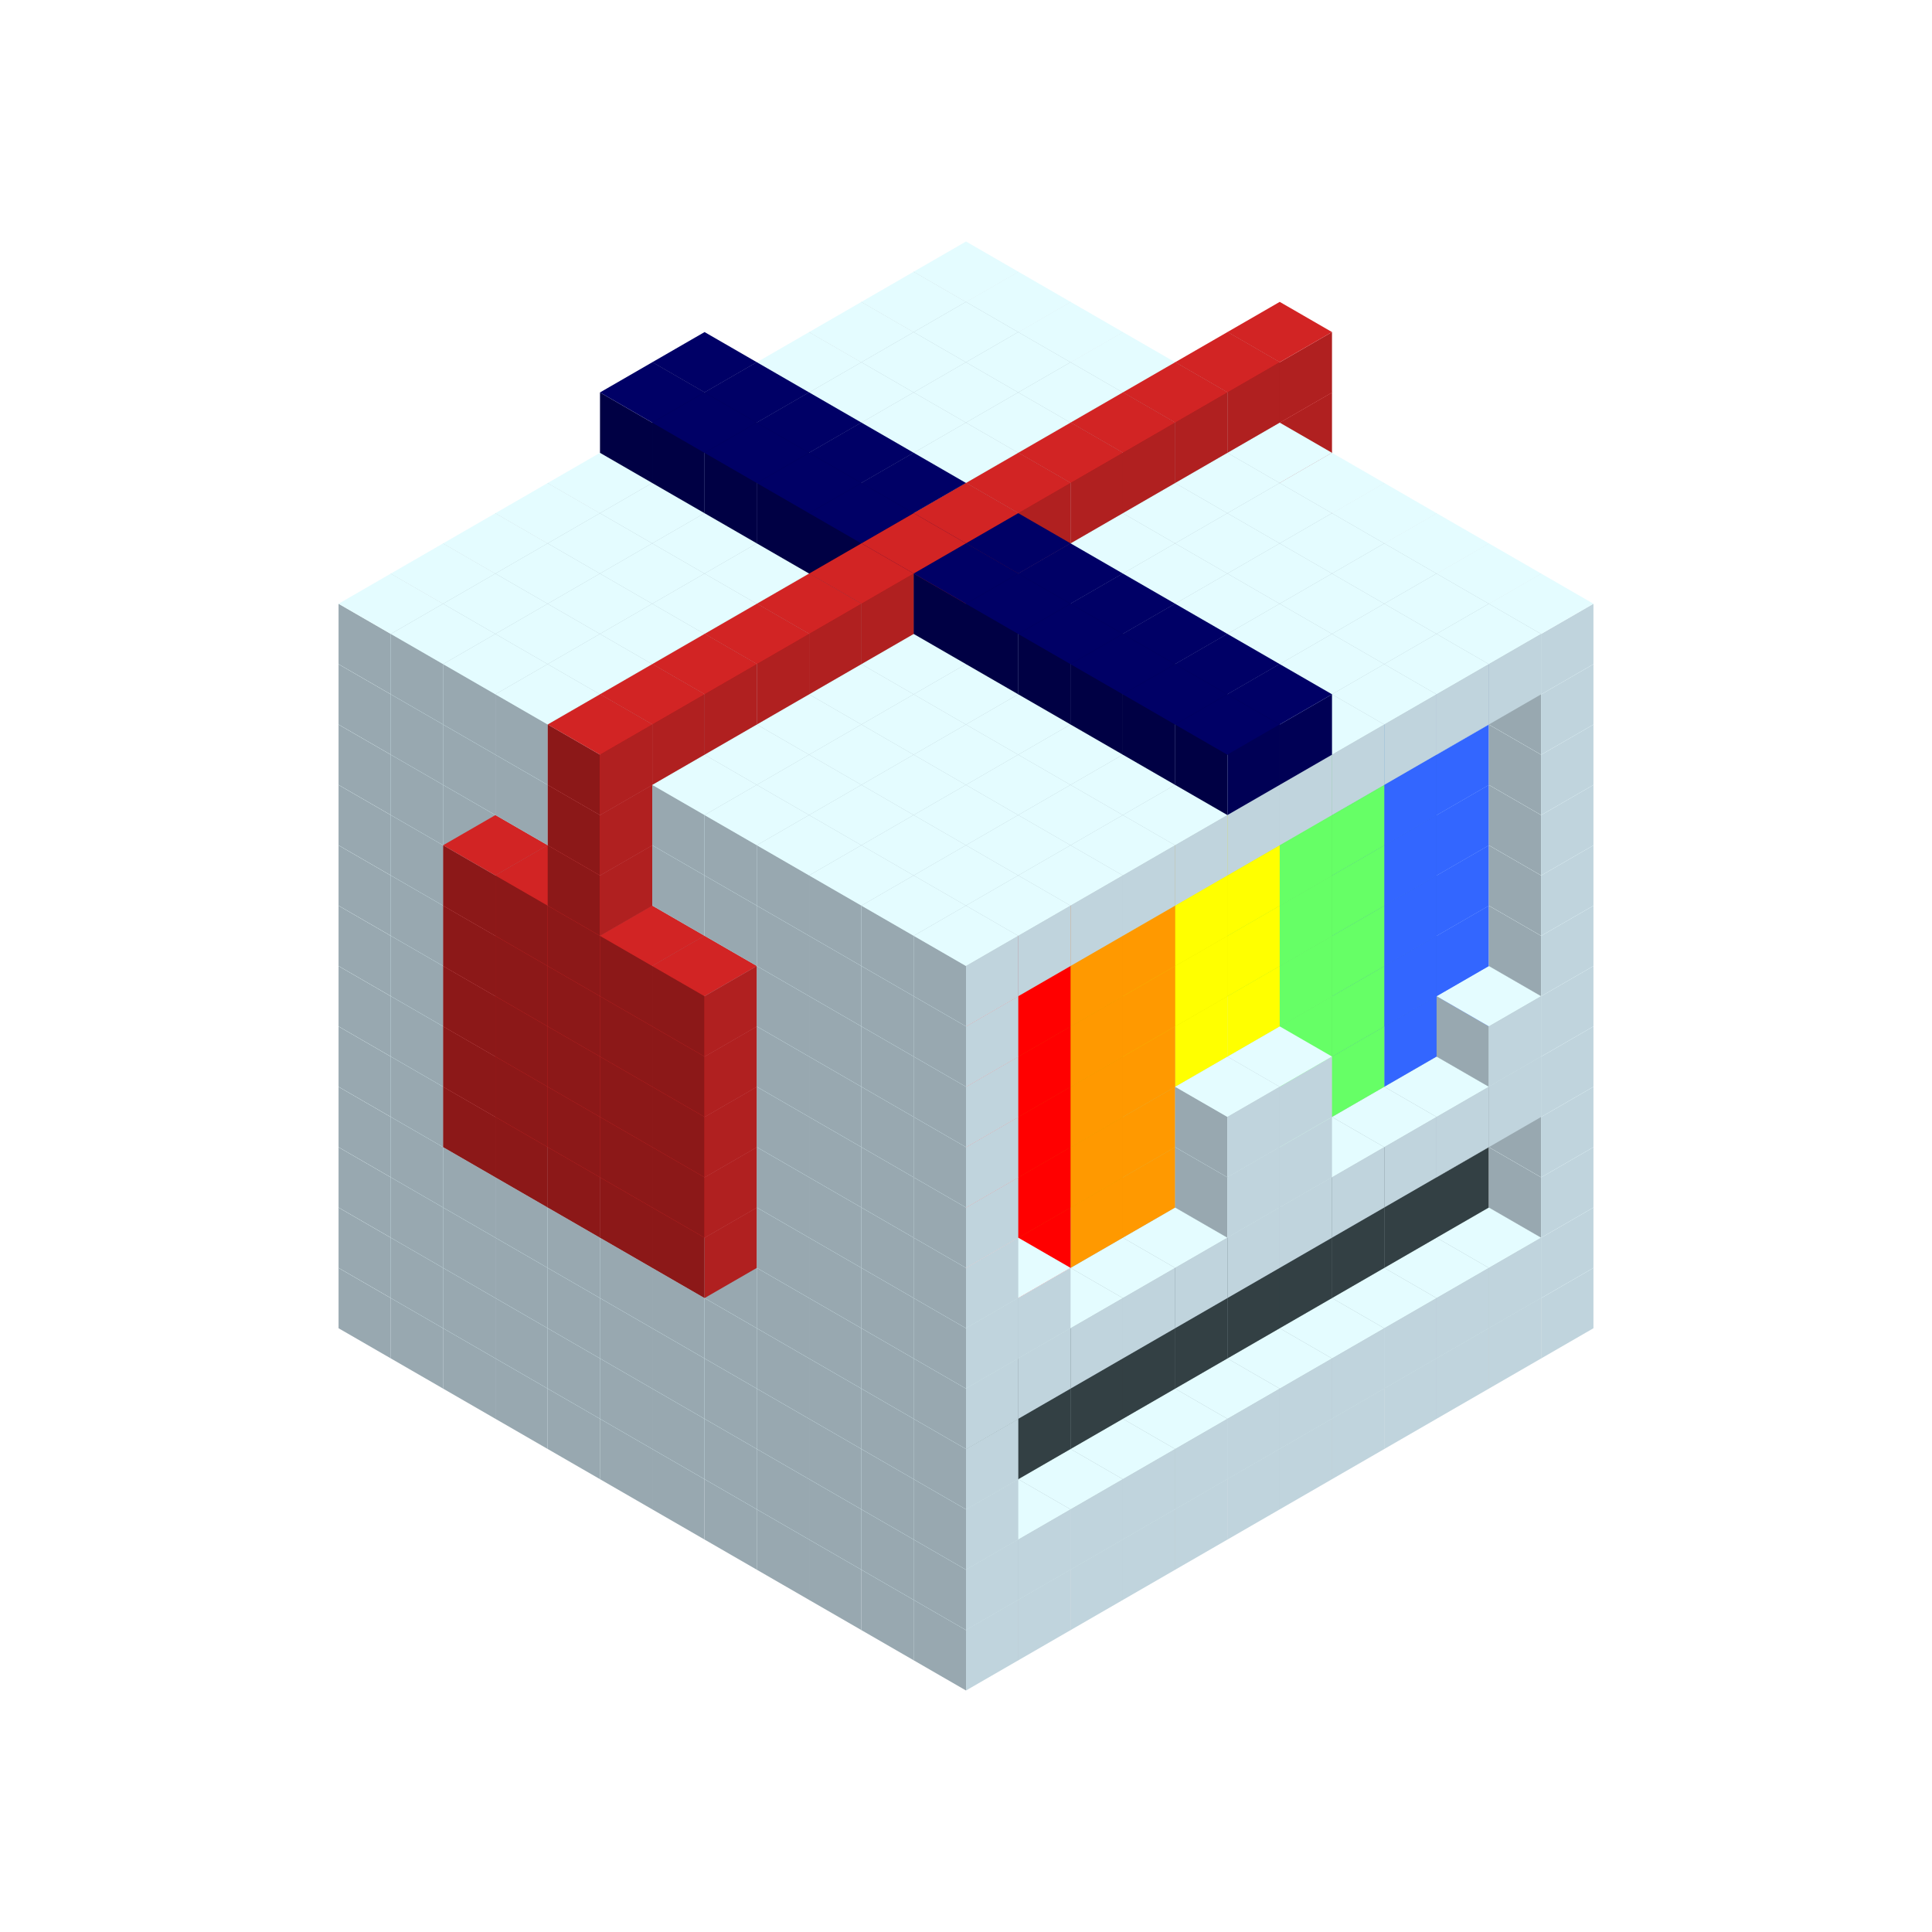 
<svg width='600' height='600' viewBox='4436371 5550000 3200000 3200000' xmlns='http://www.w3.org/2000/svg' xmlns:xlink='http://www.w3.org/1999/xlink'>
<use xlink:href='#v-0x000000ec-1' transform='translate(983738,3600000)'/>
<use xlink:href='#v-0x000000ec-1' transform='translate(1070341,3650000)'/>
<use xlink:href='#v-0x000000ec-1' transform='translate(1156944,3700000)'/>
<use xlink:href='#v-0x000000ec-1' transform='translate(1243547,3750000)'/>
<use xlink:href='#v-0x000000ec-1' transform='translate(1330150,3800000)'/>
<use xlink:href='#v-0x000000ec-1' transform='translate(1416753,3850000)'/>
<use xlink:href='#v-0x000000ec-1' transform='translate(1503356,3900000)'/>
<use xlink:href='#v-0x000000ec-1' transform='translate(1589959,3950000)'/>
<use xlink:href='#v-0x000000ec-1' transform='translate(1676562,4000000)'/>
<use xlink:href='#v-0x000000ec-1' transform='translate(1763165,4050000)'/>
<use xlink:href='#v-0x000000ec-1' transform='translate(1849768,4100000)'/>
<use xlink:href='#v-0x000000ec-1' transform='translate(2889004,3600000)'/>
<use xlink:href='#v-0x000000ec-1' transform='translate(2802401,3650000)'/>
<use xlink:href='#v-0x000000ec-1' transform='translate(2715798,3700000)'/>
<use xlink:href='#v-0x000000ec-1' transform='translate(2629195,3750000)'/>
<use xlink:href='#v-0x000000ec-1' transform='translate(2542592,3800000)'/>
<use xlink:href='#v-0x000000ec-1' transform='translate(2455989,3850000)'/>
<use xlink:href='#v-0x000000ec-1' transform='translate(2369386,3900000)'/>
<use xlink:href='#v-0x000000ec-1' transform='translate(2282783,3950000)'/>
<use xlink:href='#v-0x000000ec-1' transform='translate(2196180,4000000)'/>
<use xlink:href='#v-0x000000ec-1' transform='translate(2109577,4050000)'/>
<use xlink:href='#v-0x000000ec-1' transform='translate(2022974,4100000)'/>
<use xlink:href='#v-0x000000ec-1' transform='translate(1936371,4150000)'/>
<use xlink:href='#v-0x000000ec-1' transform='translate(983738,3500000)'/>
<use xlink:href='#v-0x000000ec-1' transform='translate(1070341,3550000)'/>
<use xlink:href='#v-0x000000ec-1' transform='translate(1156944,3600000)'/>
<use xlink:href='#v-0x000000ec-1' transform='translate(1243547,3650000)'/>
<use xlink:href='#v-0x000000ec-1' transform='translate(1330150,3700000)'/>
<use xlink:href='#v-0x000000ec-1' transform='translate(1416753,3750000)'/>
<use xlink:href='#v-0x000000ec-1' transform='translate(1503356,3800000)'/>
<use xlink:href='#v-0x000000ec-1' transform='translate(1589959,3850000)'/>
<use xlink:href='#v-0x000000ec-1' transform='translate(1676562,3900000)'/>
<use xlink:href='#v-0x000000ec-1' transform='translate(1763165,3950000)'/>
<use xlink:href='#v-0x000000ec-2' transform='translate(2715798,3500000)'/>
<use xlink:href='#v-0x000000ec-2' transform='translate(2629195,3550000)'/>
<use xlink:href='#v-0x000000ec-2' transform='translate(2542592,3600000)'/>
<use xlink:href='#v-0x000000ec-2' transform='translate(2455989,3650000)'/>
<use xlink:href='#v-0x000000ec-2' transform='translate(2369386,3700000)'/>
<use xlink:href='#v-0x000000ec-2' transform='translate(2282783,3750000)'/>
<use xlink:href='#v-0x000000ec-2' transform='translate(2196180,3800000)'/>
<use xlink:href='#v-0x000000ec-2' transform='translate(2109577,3850000)'/>
<use xlink:href='#v-0x000000ec-2' transform='translate(2022974,3900000)'/>
<use xlink:href='#v-0x000000ec-2' transform='translate(1936371,3950000)'/>
<use xlink:href='#v-0x000000ec-1' transform='translate(1849768,4000000)'/>
<use xlink:href='#v-0x000000ec-1' transform='translate(2889004,3500000)'/>
<use xlink:href='#v-0x000000ec-1' transform='translate(2802401,3550000)'/>
<use xlink:href='#v-0x000000ec-1' transform='translate(2715798,3600000)'/>
<use xlink:href='#v-0x000000ec-1' transform='translate(2629195,3650000)'/>
<use xlink:href='#v-0x000000ec-1' transform='translate(2542592,3700000)'/>
<use xlink:href='#v-0x000000ec-1' transform='translate(2455989,3750000)'/>
<use xlink:href='#v-0x000000ec-1' transform='translate(2369386,3800000)'/>
<use xlink:href='#v-0x000000ec-1' transform='translate(2282783,3850000)'/>
<use xlink:href='#v-0x000000ec-1' transform='translate(2196180,3900000)'/>
<use xlink:href='#v-0x000000ec-1' transform='translate(2109577,3950000)'/>
<use xlink:href='#v-0x000000ec-1' transform='translate(2022974,4000000)'/>
<use xlink:href='#v-0x000000ec-1' transform='translate(1936371,4050000)'/>
<use xlink:href='#v-0x000000ec-1' transform='translate(983738,3400000)'/>
<use xlink:href='#v-0x000000ec-1' transform='translate(1070341,3450000)'/>
<use xlink:href='#v-0x000000ec-1' transform='translate(1156944,3500000)'/>
<use xlink:href='#v-0x000000ec-1' transform='translate(1243547,3550000)'/>
<use xlink:href='#v-0x000000ec-1' transform='translate(1330150,3600000)'/>
<use xlink:href='#v-0x000000ec-1' transform='translate(1416753,3650000)'/>
<use xlink:href='#v-0x000000ec-1' transform='translate(1503356,3700000)'/>
<use xlink:href='#v-0x000000ec-1' transform='translate(1589959,3750000)'/>
<use xlink:href='#v-0x000000ec-1' transform='translate(1676562,3800000)'/>
<use xlink:href='#v-0x000000ec-1' transform='translate(1763165,3850000)'/>
<use xlink:href='#v-0x000000ec-4' transform='translate(2715798,3400000)'/>
<use xlink:href='#v-0x000000ec-4' transform='translate(2629195,3450000)'/>
<use xlink:href='#v-0x000000ec-4' transform='translate(2542592,3500000)'/>
<use xlink:href='#v-0x000000ec-4' transform='translate(2455989,3550000)'/>
<use xlink:href='#v-0x000000ec-4' transform='translate(2369386,3600000)'/>
<use xlink:href='#v-0x000000ec-4' transform='translate(2282783,3650000)'/>
<use xlink:href='#v-0x000000ec-4' transform='translate(2196180,3700000)'/>
<use xlink:href='#v-0x000000ec-4' transform='translate(2109577,3750000)'/>
<use xlink:href='#v-0x000000ec-4' transform='translate(2022974,3800000)'/>
<use xlink:href='#v-0x000000ec-4' transform='translate(1936371,3850000)'/>
<use xlink:href='#v-0x000000ec-1' transform='translate(1849768,3900000)'/>
<use xlink:href='#v-0x000000ec-1' transform='translate(2889004,3400000)'/>
<use xlink:href='#v-0x000000ec-1' transform='translate(1936371,3950000)'/>
<use xlink:href='#v-0x000000ec-1' transform='translate(983738,3300000)'/>
<use xlink:href='#v-0x000000ec-1' transform='translate(1070341,3350000)'/>
<use xlink:href='#v-0x000000ec-1' transform='translate(1156944,3400000)'/>
<use xlink:href='#v-0x000000ec-1' transform='translate(1243547,3450000)'/>
<use xlink:href='#v-0x000000ec-1' transform='translate(1330150,3500000)'/>
<use xlink:href='#v-0x000000ec-1' transform='translate(1416753,3550000)'/>
<use xlink:href='#v-0x000000ec-1' transform='translate(1503356,3600000)'/>
<use xlink:href='#v-0x000000ec-1' transform='translate(1589959,3650000)'/>
<use xlink:href='#v-0x000000ec-1' transform='translate(1676562,3700000)'/>
<use xlink:href='#v-0x000000ec-1' transform='translate(1763165,3750000)'/>
<use xlink:href='#v-0x000000ec-4' transform='translate(2715798,3300000)'/>
<use xlink:href='#v-0x000000ec-4' transform='translate(2629195,3350000)'/>
<use xlink:href='#v-0x000000ec-4' transform='translate(2542592,3400000)'/>
<use xlink:href='#v-0x000000ec-4' transform='translate(2455989,3450000)'/>
<use xlink:href='#v-0x000000ec-4' transform='translate(2369386,3500000)'/>
<use xlink:href='#v-0x000000ec-4' transform='translate(2282783,3550000)'/>
<use xlink:href='#v-0x000000ec-4' transform='translate(2196180,3600000)'/>
<use xlink:href='#v-0x000000ec-4' transform='translate(2109577,3650000)'/>
<use xlink:href='#v-0x000000ec-4' transform='translate(2022974,3700000)'/>
<use xlink:href='#v-0x000000ec-4' transform='translate(1936371,3750000)'/>
<use xlink:href='#v-0x000000ec-1' transform='translate(1849768,3800000)'/>
<use xlink:href='#v-0x000000ec-1' transform='translate(2889004,3300000)'/>
<use xlink:href='#v-0x000000ec-1' transform='translate(1936371,3850000)'/>
<use xlink:href='#v-0x000000ec-1' transform='translate(983738,3200000)'/>
<use xlink:href='#v-0x000000ec-1' transform='translate(1070341,3250000)'/>
<use xlink:href='#v-0x000000ec-1' transform='translate(1156944,3300000)'/>
<use xlink:href='#v-0x000000ec-1' transform='translate(1243547,3350000)'/>
<use xlink:href='#v-0x000000ec-1' transform='translate(1330150,3400000)'/>
<use xlink:href='#v-0x000000ec-1' transform='translate(1416753,3450000)'/>
<use xlink:href='#v-0x000000ec-1' transform='translate(1503356,3500000)'/>
<use xlink:href='#v-0x000000ec-1' transform='translate(1589959,3550000)'/>
<use xlink:href='#v-0x000000ec-1' transform='translate(1676562,3600000)'/>
<use xlink:href='#v-0x000000ec-1' transform='translate(1763165,3650000)'/>
<use xlink:href='#v-0x000000ec-2' transform='translate(2715798,3200000)'/>
<use xlink:href='#v-0x000000ec-2' transform='translate(2629195,3250000)'/>
<use xlink:href='#v-0x000000ec-2' transform='translate(2542592,3300000)'/>
<use xlink:href='#v-0x000000ec-2' transform='translate(2455989,3350000)'/>
<use xlink:href='#v-0x000000ec-2' transform='translate(2369386,3400000)'/>
<use xlink:href='#v-0x000000ec-2' transform='translate(2282783,3450000)'/>
<use xlink:href='#v-0x000000ec-2' transform='translate(2196180,3500000)'/>
<use xlink:href='#v-0x000000ec-2' transform='translate(2109577,3550000)'/>
<use xlink:href='#v-0x000000ec-2' transform='translate(2022974,3600000)'/>
<use xlink:href='#v-0x000000ec-2' transform='translate(1936371,3650000)'/>
<use xlink:href='#v-0x000000ec-1' transform='translate(1849768,3700000)'/>
<use xlink:href='#v-0x000000ec-1' transform='translate(2889004,3200000)'/>
<use xlink:href='#v-0x000000ec-1' transform='translate(2802401,3250000)'/>
<use xlink:href='#v-0x000000ec-1' transform='translate(2715798,3300000)'/>
<use xlink:href='#v-0x000000ec-1' transform='translate(2629195,3350000)'/>
<use xlink:href='#v-0x000000ec-1' transform='translate(2542592,3400000)'/>
<use xlink:href='#v-0x000000ec-1' transform='translate(2455989,3450000)'/>
<use xlink:href='#v-0x000000ec-1' transform='translate(2369386,3500000)'/>
<use xlink:href='#v-0x000000ec-1' transform='translate(2282783,3550000)'/>
<use xlink:href='#v-0x000000ec-1' transform='translate(2196180,3600000)'/>
<use xlink:href='#v-0x000000ec-1' transform='translate(2109577,3650000)'/>
<use xlink:href='#v-0x000000ec-1' transform='translate(2022974,3700000)'/>
<use xlink:href='#v-0x000000ec-1' transform='translate(1936371,3750000)'/>
<use xlink:href='#v-0x000000ec-1' transform='translate(983738,3100000)'/>
<use xlink:href='#v-0x000000ec-1' transform='translate(1070341,3150000)'/>
<use xlink:href='#v-0x000000ec-1' transform='translate(1156944,3200000)'/>
<use xlink:href='#v-0x000000ec-11' transform='translate(2282783,2650000)'/>
<use xlink:href='#v-0x000000ec-1' transform='translate(1243547,3250000)'/>
<use xlink:href='#v-0x000000ec-11' transform='translate(1156944,3300000)'/>
<use xlink:href='#v-0x000000ec-11' transform='translate(2369386,2700000)'/>
<use xlink:href='#v-0x000000ec-1' transform='translate(1330150,3300000)'/>
<use xlink:href='#v-0x000000ec-11' transform='translate(1243547,3350000)'/>
<use xlink:href='#v-0x000000ec-11' transform='translate(2455989,2750000)'/>
<use xlink:href='#v-0x000000ec-1' transform='translate(1416753,3350000)'/>
<use xlink:href='#v-0x000000ec-11' transform='translate(1330150,3400000)'/>
<use xlink:href='#v-0x000000ec-11' transform='translate(2542592,2800000)'/>
<use xlink:href='#v-0x000000ec-1' transform='translate(1503356,3400000)'/>
<use xlink:href='#v-0x000000ec-11' transform='translate(1416753,3450000)'/>
<use xlink:href='#v-0x000000ec-11' transform='translate(2629195,2850000)'/>
<use xlink:href='#v-0x000000ec-1' transform='translate(1589959,3450000)'/>
<use xlink:href='#v-0x000000ec-11' transform='translate(1503356,3500000)'/>
<use xlink:href='#v-0x000000ec-1' transform='translate(1676562,3500000)'/>
<use xlink:href='#v-0x000000ec-1' transform='translate(1763165,3550000)'/>
<use xlink:href='#v-0x000000ec-9' transform='translate(2715798,3100000)'/>
<use xlink:href='#v-0x000000ec-9' transform='translate(2629195,3150000)'/>
<use xlink:href='#v-0x000000ec-8' transform='translate(2542592,3200000)'/>
<use xlink:href='#v-0x000000ec-8' transform='translate(2455989,3250000)'/>
<use xlink:href='#v-0x000000ec-1' transform='translate(2369386,3300000)'/>
<use xlink:href='#v-0x000000ec-1' transform='translate(2282783,3350000)'/>
<use xlink:href='#v-0x000000ec-6' transform='translate(2196180,3400000)'/>
<use xlink:href='#v-0x000000ec-6' transform='translate(2109577,3450000)'/>
<use xlink:href='#v-0x000000ec-5' transform='translate(2022974,3500000)'/>
<use xlink:href='#v-0x000000ec-5' transform='translate(1936371,3550000)'/>
<use xlink:href='#v-0x000000ec-1' transform='translate(1849768,3600000)'/>
<use xlink:href='#v-0x000000ec-1' transform='translate(2889004,3100000)'/>
<use xlink:href='#v-0x000000ec-1' transform='translate(2802401,3150000)'/>
<use xlink:href='#v-0x000000ec-1' transform='translate(2455989,3350000)'/>
<use xlink:href='#v-0x000000ec-1' transform='translate(2369386,3400000)'/>
<use xlink:href='#v-0x000000ec-1' transform='translate(2022974,3600000)'/>
<use xlink:href='#v-0x000000ec-1' transform='translate(1936371,3650000)'/>
<use xlink:href='#v-0x000000ec-1' transform='translate(983738,3000000)'/>
<use xlink:href='#v-0x000000ec-1' transform='translate(1070341,3050000)'/>
<use xlink:href='#v-0x000000ec-1' transform='translate(1156944,3100000)'/>
<use xlink:href='#v-0x000000ec-11' transform='translate(2282783,2550000)'/>
<use xlink:href='#v-0x000000ec-1' transform='translate(1243547,3150000)'/>
<use xlink:href='#v-0x000000ec-11' transform='translate(1156944,3200000)'/>
<use xlink:href='#v-0x000000ec-11' transform='translate(2369386,2600000)'/>
<use xlink:href='#v-0x000000ec-1' transform='translate(1330150,3200000)'/>
<use xlink:href='#v-0x000000ec-11' transform='translate(1243547,3250000)'/>
<use xlink:href='#v-0x000000ec-11' transform='translate(2455989,2650000)'/>
<use xlink:href='#v-0x000000ec-1' transform='translate(1416753,3250000)'/>
<use xlink:href='#v-0x000000ec-11' transform='translate(1330150,3300000)'/>
<use xlink:href='#v-0x000000ec-11' transform='translate(2542592,2700000)'/>
<use xlink:href='#v-0x000000ec-1' transform='translate(1503356,3300000)'/>
<use xlink:href='#v-0x000000ec-11' transform='translate(1416753,3350000)'/>
<use xlink:href='#v-0x000000ec-11' transform='translate(2629195,2750000)'/>
<use xlink:href='#v-0x000000ec-1' transform='translate(1589959,3350000)'/>
<use xlink:href='#v-0x000000ec-11' transform='translate(1503356,3400000)'/>
<use xlink:href='#v-0x000000ec-1' transform='translate(1676562,3400000)'/>
<use xlink:href='#v-0x000000ec-1' transform='translate(1763165,3450000)'/>
<use xlink:href='#v-0x000000ec-9' transform='translate(2715798,3000000)'/>
<use xlink:href='#v-0x000000ec-9' transform='translate(2629195,3050000)'/>
<use xlink:href='#v-0x000000ec-8' transform='translate(2542592,3100000)'/>
<use xlink:href='#v-0x000000ec-8' transform='translate(2455989,3150000)'/>
<use xlink:href='#v-0x000000ec-1' transform='translate(2369386,3200000)'/>
<use xlink:href='#v-0x000000ec-1' transform='translate(2282783,3250000)'/>
<use xlink:href='#v-0x000000ec-6' transform='translate(2196180,3300000)'/>
<use xlink:href='#v-0x000000ec-6' transform='translate(2109577,3350000)'/>
<use xlink:href='#v-0x000000ec-5' transform='translate(2022974,3400000)'/>
<use xlink:href='#v-0x000000ec-5' transform='translate(1936371,3450000)'/>
<use xlink:href='#v-0x000000ec-1' transform='translate(1849768,3500000)'/>
<use xlink:href='#v-0x000000ec-1' transform='translate(2889004,3000000)'/>
<use xlink:href='#v-0x000000ec-1' transform='translate(2455989,3250000)'/>
<use xlink:href='#v-0x000000ec-1' transform='translate(2369386,3300000)'/>
<use xlink:href='#v-0x000000ec-1' transform='translate(1936371,3550000)'/>
<use xlink:href='#v-0x000000ec-1' transform='translate(983738,2900000)'/>
<use xlink:href='#v-0x000000ec-1' transform='translate(1070341,2950000)'/>
<use xlink:href='#v-0x000000ec-1' transform='translate(1156944,3000000)'/>
<use xlink:href='#v-0x000000ec-11' transform='translate(2282783,2450000)'/>
<use xlink:href='#v-0x000000ec-1' transform='translate(1243547,3050000)'/>
<use xlink:href='#v-0x000000ec-11' transform='translate(1156944,3100000)'/>
<use xlink:href='#v-0x000000ec-11' transform='translate(2369386,2500000)'/>
<use xlink:href='#v-0x000000ec-1' transform='translate(1330150,3100000)'/>
<use xlink:href='#v-0x000000ec-11' transform='translate(1243547,3150000)'/>
<use xlink:href='#v-0x000000ec-11' transform='translate(2455989,2550000)'/>
<use xlink:href='#v-0x000000ec-1' transform='translate(1416753,3150000)'/>
<use xlink:href='#v-0x000000ec-11' transform='translate(1330150,3200000)'/>
<use xlink:href='#v-0x000000ec-11' transform='translate(2542592,2600000)'/>
<use xlink:href='#v-0x000000ec-1' transform='translate(1503356,3200000)'/>
<use xlink:href='#v-0x000000ec-11' transform='translate(1416753,3250000)'/>
<use xlink:href='#v-0x000000ec-11' transform='translate(2629195,2650000)'/>
<use xlink:href='#v-0x000000ec-1' transform='translate(1589959,3250000)'/>
<use xlink:href='#v-0x000000ec-11' transform='translate(1503356,3300000)'/>
<use xlink:href='#v-0x000000ec-1' transform='translate(1676562,3300000)'/>
<use xlink:href='#v-0x000000ec-1' transform='translate(1763165,3350000)'/>
<use xlink:href='#v-0x000000ec-9' transform='translate(2715798,2900000)'/>
<use xlink:href='#v-0x000000ec-9' transform='translate(2629195,2950000)'/>
<use xlink:href='#v-0x000000ec-8' transform='translate(2542592,3000000)'/>
<use xlink:href='#v-0x000000ec-8' transform='translate(2455989,3050000)'/>
<use xlink:href='#v-0x000000ec-7' transform='translate(2369386,3100000)'/>
<use xlink:href='#v-0x000000ec-7' transform='translate(2282783,3150000)'/>
<use xlink:href='#v-0x000000ec-6' transform='translate(2196180,3200000)'/>
<use xlink:href='#v-0x000000ec-6' transform='translate(2109577,3250000)'/>
<use xlink:href='#v-0x000000ec-5' transform='translate(2022974,3300000)'/>
<use xlink:href='#v-0x000000ec-5' transform='translate(1936371,3350000)'/>
<use xlink:href='#v-0x000000ec-1' transform='translate(1849768,3400000)'/>
<use xlink:href='#v-0x000000ec-1' transform='translate(2889004,2900000)'/>
<use xlink:href='#v-0x000000ec-1' transform='translate(1936371,3450000)'/>
<use xlink:href='#v-0x000000ec-1' transform='translate(983738,2800000)'/>
<use xlink:href='#v-0x000000ec-1' transform='translate(1070341,2850000)'/>
<use xlink:href='#v-0x000000ec-1' transform='translate(1156944,2900000)'/>
<use xlink:href='#v-0x000000ec-11' transform='translate(2282783,2350000)'/>
<use xlink:href='#v-0x000000ec-1' transform='translate(1243547,2950000)'/>
<use xlink:href='#v-0x000000ec-11' transform='translate(1156944,3000000)'/>
<use xlink:href='#v-0x000000ec-11' transform='translate(2369386,2400000)'/>
<use xlink:href='#v-0x000000ec-1' transform='translate(1330150,3000000)'/>
<use xlink:href='#v-0x000000ec-11' transform='translate(1243547,3050000)'/>
<use xlink:href='#v-0x000000ec-11' transform='translate(2455989,2450000)'/>
<use xlink:href='#v-0x000000ec-1' transform='translate(1416753,3050000)'/>
<use xlink:href='#v-0x000000ec-11' transform='translate(1330150,3100000)'/>
<use xlink:href='#v-0x000000ec-11' transform='translate(2542592,2500000)'/>
<use xlink:href='#v-0x000000ec-1' transform='translate(1503356,3100000)'/>
<use xlink:href='#v-0x000000ec-11' transform='translate(1416753,3150000)'/>
<use xlink:href='#v-0x000000ec-11' transform='translate(2629195,2550000)'/>
<use xlink:href='#v-0x000000ec-1' transform='translate(1589959,3150000)'/>
<use xlink:href='#v-0x000000ec-11' transform='translate(1503356,3200000)'/>
<use xlink:href='#v-0x000000ec-1' transform='translate(1676562,3200000)'/>
<use xlink:href='#v-0x000000ec-1' transform='translate(1763165,3250000)'/>
<use xlink:href='#v-0x000000ec-9' transform='translate(2715798,2800000)'/>
<use xlink:href='#v-0x000000ec-9' transform='translate(2629195,2850000)'/>
<use xlink:href='#v-0x000000ec-8' transform='translate(2542592,2900000)'/>
<use xlink:href='#v-0x000000ec-8' transform='translate(2455989,2950000)'/>
<use xlink:href='#v-0x000000ec-7' transform='translate(2369386,3000000)'/>
<use xlink:href='#v-0x000000ec-7' transform='translate(2282783,3050000)'/>
<use xlink:href='#v-0x000000ec-6' transform='translate(2196180,3100000)'/>
<use xlink:href='#v-0x000000ec-6' transform='translate(2109577,3150000)'/>
<use xlink:href='#v-0x000000ec-5' transform='translate(2022974,3200000)'/>
<use xlink:href='#v-0x000000ec-5' transform='translate(1936371,3250000)'/>
<use xlink:href='#v-0x000000ec-1' transform='translate(1849768,3300000)'/>
<use xlink:href='#v-0x000000ec-1' transform='translate(2889004,2800000)'/>
<use xlink:href='#v-0x000000ec-1' transform='translate(1936371,3350000)'/>
<use xlink:href='#v-0x000000ec-1' transform='translate(983738,2700000)'/>
<use xlink:href='#v-0x000000ec-1' transform='translate(1070341,2750000)'/>
<use xlink:href='#v-0x000000ec-1' transform='translate(1156944,2800000)'/>
<use xlink:href='#v-0x000000ec-11' transform='translate(2282783,2250000)'/>
<use xlink:href='#v-0x000000ec-1' transform='translate(1243547,2850000)'/>
<use xlink:href='#v-0x000000ec-11' transform='translate(1156944,2900000)'/>
<use xlink:href='#v-0x000000ec-11' transform='translate(2369386,2300000)'/>
<use xlink:href='#v-0x000000ec-1' transform='translate(1330150,2900000)'/>
<use xlink:href='#v-0x000000ec-11' transform='translate(1243547,2950000)'/>
<use xlink:href='#v-0x000000ec-11' transform='translate(2455989,2350000)'/>
<use xlink:href='#v-0x000000ec-1' transform='translate(1416753,2950000)'/>
<use xlink:href='#v-0x000000ec-11' transform='translate(1330150,3000000)'/>
<use xlink:href='#v-0x000000ec-11' transform='translate(2542592,2400000)'/>
<use xlink:href='#v-0x000000ec-1' transform='translate(1503356,3000000)'/>
<use xlink:href='#v-0x000000ec-11' transform='translate(1416753,3050000)'/>
<use xlink:href='#v-0x000000ec-11' transform='translate(2629195,2450000)'/>
<use xlink:href='#v-0x000000ec-1' transform='translate(1589959,3050000)'/>
<use xlink:href='#v-0x000000ec-11' transform='translate(1503356,3100000)'/>
<use xlink:href='#v-0x000000ec-1' transform='translate(1676562,3100000)'/>
<use xlink:href='#v-0x000000ec-1' transform='translate(1763165,3150000)'/>
<use xlink:href='#v-0x000000ec-9' transform='translate(2715798,2700000)'/>
<use xlink:href='#v-0x000000ec-9' transform='translate(2629195,2750000)'/>
<use xlink:href='#v-0x000000ec-8' transform='translate(2542592,2800000)'/>
<use xlink:href='#v-0x000000ec-8' transform='translate(2455989,2850000)'/>
<use xlink:href='#v-0x000000ec-7' transform='translate(2369386,2900000)'/>
<use xlink:href='#v-0x000000ec-7' transform='translate(2282783,2950000)'/>
<use xlink:href='#v-0x000000ec-6' transform='translate(2196180,3000000)'/>
<use xlink:href='#v-0x000000ec-6' transform='translate(2109577,3050000)'/>
<use xlink:href='#v-0x000000ec-5' transform='translate(2022974,3100000)'/>
<use xlink:href='#v-0x000000ec-5' transform='translate(1936371,3150000)'/>
<use xlink:href='#v-0x000000ec-1' transform='translate(1849768,3200000)'/>
<use xlink:href='#v-0x000000ec-1' transform='translate(2889004,2700000)'/>
<use xlink:href='#v-0x000000ec-1' transform='translate(1936371,3250000)'/>
<use xlink:href='#v-0x000000ec-1' transform='translate(983738,2600000)'/>
<use xlink:href='#v-0x000000ec-1' transform='translate(1070341,2650000)'/>
<use xlink:href='#v-0x000000ec-1' transform='translate(1156944,2700000)'/>
<use xlink:href='#v-0x000000ec-1' transform='translate(1243547,2750000)'/>
<use xlink:href='#v-0x000000ec-1' transform='translate(1330150,2800000)'/>
<use xlink:href='#v-0x000000ec-11' transform='translate(2455989,2250000)'/>
<use xlink:href='#v-0x000000ec-1' transform='translate(1416753,2850000)'/>
<use xlink:href='#v-0x000000ec-11' transform='translate(1330150,2900000)'/>
<use xlink:href='#v-0x000000ec-1' transform='translate(1503356,2900000)'/>
<use xlink:href='#v-0x000000ec-1' transform='translate(1589959,2950000)'/>
<use xlink:href='#v-0x000000ec-1' transform='translate(1676562,3000000)'/>
<use xlink:href='#v-0x000000ec-1' transform='translate(1763165,3050000)'/>
<use xlink:href='#v-0x000000ec-9' transform='translate(2715798,2600000)'/>
<use xlink:href='#v-0x000000ec-9' transform='translate(2629195,2650000)'/>
<use xlink:href='#v-0x000000ec-8' transform='translate(2542592,2700000)'/>
<use xlink:href='#v-0x000000ec-8' transform='translate(2455989,2750000)'/>
<use xlink:href='#v-0x000000ec-7' transform='translate(2369386,2800000)'/>
<use xlink:href='#v-0x000000ec-7' transform='translate(2282783,2850000)'/>
<use xlink:href='#v-0x000000ec-6' transform='translate(2196180,2900000)'/>
<use xlink:href='#v-0x000000ec-6' transform='translate(2109577,2950000)'/>
<use xlink:href='#v-0x000000ec-5' transform='translate(2022974,3000000)'/>
<use xlink:href='#v-0x000000ec-5' transform='translate(1936371,3050000)'/>
<use xlink:href='#v-0x000000ec-1' transform='translate(1849768,3100000)'/>
<use xlink:href='#v-0x000000ec-1' transform='translate(2889004,2600000)'/>
<use xlink:href='#v-0x000000ec-1' transform='translate(1936371,3150000)'/>
<use xlink:href='#v-0x000000ec-1' transform='translate(1936371,1950000)'/>
<use xlink:href='#v-0x000000ec-1' transform='translate(1849768,2000000)'/>
<use xlink:href='#v-0x000000ec-1' transform='translate(1763165,2050000)'/>
<use xlink:href='#v-0x000000ec-1' transform='translate(1676562,2100000)'/>
<use xlink:href='#v-0x000000ec-1' transform='translate(1589959,2150000)'/>
<use xlink:href='#v-0x000000ec-1' transform='translate(1503356,2200000)'/>
<use xlink:href='#v-0x000000ec-1' transform='translate(1416753,2250000)'/>
<use xlink:href='#v-0x000000ec-1' transform='translate(1330150,2300000)'/>
<use xlink:href='#v-0x000000ec-1' transform='translate(1243547,2350000)'/>
<use xlink:href='#v-0x000000ec-1' transform='translate(1156944,2400000)'/>
<use xlink:href='#v-0x000000ec-1' transform='translate(1070341,2450000)'/>
<use xlink:href='#v-0x000000ec-1' transform='translate(983738,2500000)'/>
<use xlink:href='#v-0x000000ec-1' transform='translate(2022974,2000000)'/>
<use xlink:href='#v-0x000000ec-1' transform='translate(1936371,2050000)'/>
<use xlink:href='#v-0x000000ec-1' transform='translate(1849768,2100000)'/>
<use xlink:href='#v-0x000000ec-1' transform='translate(1763165,2150000)'/>
<use xlink:href='#v-0x000000ec-1' transform='translate(1676562,2200000)'/>
<use xlink:href='#v-0x000000ec-1' transform='translate(1589959,2250000)'/>
<use xlink:href='#v-0x000000ec-1' transform='translate(1503356,2300000)'/>
<use xlink:href='#v-0x000000ec-1' transform='translate(1416753,2350000)'/>
<use xlink:href='#v-0x000000ec-1' transform='translate(1330150,2400000)'/>
<use xlink:href='#v-0x000000ec-1' transform='translate(1243547,2450000)'/>
<use xlink:href='#v-0x000000ec-1' transform='translate(1156944,2500000)'/>
<use xlink:href='#v-0x000000ec-1' transform='translate(1070341,2550000)'/>
<use xlink:href='#v-0x000000ec-1' transform='translate(2109577,2050000)'/>
<use xlink:href='#v-0x000000ec-1' transform='translate(2022974,2100000)'/>
<use xlink:href='#v-0x000000ec-1' transform='translate(1936371,2150000)'/>
<use xlink:href='#v-0x000000ec-1' transform='translate(1849768,2200000)'/>
<use xlink:href='#v-0x000000ec-1' transform='translate(1763165,2250000)'/>
<use xlink:href='#v-0x000000ec-1' transform='translate(1676562,2300000)'/>
<use xlink:href='#v-0x000000ec-1' transform='translate(1589959,2350000)'/>
<use xlink:href='#v-0x000000ec-1' transform='translate(1503356,2400000)'/>
<use xlink:href='#v-0x000000ec-1' transform='translate(1416753,2450000)'/>
<use xlink:href='#v-0x000000ec-1' transform='translate(1330150,2500000)'/>
<use xlink:href='#v-0x000000ec-1' transform='translate(1243547,2550000)'/>
<use xlink:href='#v-0x000000ec-1' transform='translate(1156944,2600000)'/>
<use xlink:href='#v-0x000000ec-1' transform='translate(2196180,2100000)'/>
<use xlink:href='#v-0x000000ec-1' transform='translate(2109577,2150000)'/>
<use xlink:href='#v-0x000000ec-1' transform='translate(2022974,2200000)'/>
<use xlink:href='#v-0x000000ec-1' transform='translate(1936371,2250000)'/>
<use xlink:href='#v-0x000000ec-1' transform='translate(1849768,2300000)'/>
<use xlink:href='#v-0x000000ec-1' transform='translate(1763165,2350000)'/>
<use xlink:href='#v-0x000000ec-1' transform='translate(1676562,2400000)'/>
<use xlink:href='#v-0x000000ec-1' transform='translate(1589959,2450000)'/>
<use xlink:href='#v-0x000000ec-1' transform='translate(1503356,2500000)'/>
<use xlink:href='#v-0x000000ec-1' transform='translate(1416753,2550000)'/>
<use xlink:href='#v-0x000000ec-1' transform='translate(1330150,2600000)'/>
<use xlink:href='#v-0x000000ec-1' transform='translate(1243547,2650000)'/>
<use xlink:href='#v-0x000000ec-1' transform='translate(2282783,2150000)'/>
<use xlink:href='#v-0x000000ec-1' transform='translate(2196180,2200000)'/>
<use xlink:href='#v-0x000000ec-1' transform='translate(2109577,2250000)'/>
<use xlink:href='#v-0x000000ec-1' transform='translate(2022974,2300000)'/>
<use xlink:href='#v-0x000000ec-1' transform='translate(1936371,2350000)'/>
<use xlink:href='#v-0x000000ec-1' transform='translate(1849768,2400000)'/>
<use xlink:href='#v-0x000000ec-1' transform='translate(1763165,2450000)'/>
<use xlink:href='#v-0x000000ec-1' transform='translate(1676562,2500000)'/>
<use xlink:href='#v-0x000000ec-1' transform='translate(1589959,2550000)'/>
<use xlink:href='#v-0x000000ec-1' transform='translate(1503356,2600000)'/>
<use xlink:href='#v-0x000000ec-1' transform='translate(1416753,2650000)'/>
<use xlink:href='#v-0x000000ec-1' transform='translate(1330150,2700000)'/>
<use xlink:href='#v-0x000000ec-11' transform='translate(2455989,2150000)'/>
<use xlink:href='#v-0x000000ec-1' transform='translate(2369386,2200000)'/>
<use xlink:href='#v-0x000000ec-1' transform='translate(2282783,2250000)'/>
<use xlink:href='#v-0x000000ec-1' transform='translate(2196180,2300000)'/>
<use xlink:href='#v-0x000000ec-1' transform='translate(2109577,2350000)'/>
<use xlink:href='#v-0x000000ec-1' transform='translate(2022974,2400000)'/>
<use xlink:href='#v-0x000000ec-1' transform='translate(1936371,2450000)'/>
<use xlink:href='#v-0x000000ec-1' transform='translate(1849768,2500000)'/>
<use xlink:href='#v-0x000000ec-1' transform='translate(1763165,2550000)'/>
<use xlink:href='#v-0x000000ec-1' transform='translate(1676562,2600000)'/>
<use xlink:href='#v-0x000000ec-1' transform='translate(1589959,2650000)'/>
<use xlink:href='#v-0x000000ec-1' transform='translate(1503356,2700000)'/>
<use xlink:href='#v-0x000000ec-1' transform='translate(1416753,2750000)'/>
<use xlink:href='#v-0x000000ec-11' transform='translate(1330150,2800000)'/>
<use xlink:href='#v-0x000000ec-1' transform='translate(2455989,2250000)'/>
<use xlink:href='#v-0x000000ec-1' transform='translate(2369386,2300000)'/>
<use xlink:href='#v-0x000000ec-1' transform='translate(2282783,2350000)'/>
<use xlink:href='#v-0x000000ec-1' transform='translate(2196180,2400000)'/>
<use xlink:href='#v-0x000000ec-1' transform='translate(2109577,2450000)'/>
<use xlink:href='#v-0x000000ec-1' transform='translate(2022974,2500000)'/>
<use xlink:href='#v-0x000000ec-1' transform='translate(1936371,2550000)'/>
<use xlink:href='#v-0x000000ec-1' transform='translate(1849768,2600000)'/>
<use xlink:href='#v-0x000000ec-1' transform='translate(1763165,2650000)'/>
<use xlink:href='#v-0x000000ec-1' transform='translate(1676562,2700000)'/>
<use xlink:href='#v-0x000000ec-1' transform='translate(1589959,2750000)'/>
<use xlink:href='#v-0x000000ec-1' transform='translate(1503356,2800000)'/>
<use xlink:href='#v-0x000000ec-1' transform='translate(2542592,2300000)'/>
<use xlink:href='#v-0x000000ec-1' transform='translate(2455989,2350000)'/>
<use xlink:href='#v-0x000000ec-1' transform='translate(2369386,2400000)'/>
<use xlink:href='#v-0x000000ec-1' transform='translate(2282783,2450000)'/>
<use xlink:href='#v-0x000000ec-1' transform='translate(2196180,2500000)'/>
<use xlink:href='#v-0x000000ec-1' transform='translate(2109577,2550000)'/>
<use xlink:href='#v-0x000000ec-1' transform='translate(2022974,2600000)'/>
<use xlink:href='#v-0x000000ec-1' transform='translate(1936371,2650000)'/>
<use xlink:href='#v-0x000000ec-1' transform='translate(1849768,2700000)'/>
<use xlink:href='#v-0x000000ec-1' transform='translate(1763165,2750000)'/>
<use xlink:href='#v-0x000000ec-1' transform='translate(1676562,2800000)'/>
<use xlink:href='#v-0x000000ec-1' transform='translate(1589959,2850000)'/>
<use xlink:href='#v-0x000000ec-1' transform='translate(2629195,2350000)'/>
<use xlink:href='#v-0x000000ec-1' transform='translate(2542592,2400000)'/>
<use xlink:href='#v-0x000000ec-1' transform='translate(2455989,2450000)'/>
<use xlink:href='#v-0x000000ec-1' transform='translate(2369386,2500000)'/>
<use xlink:href='#v-0x000000ec-1' transform='translate(2282783,2550000)'/>
<use xlink:href='#v-0x000000ec-1' transform='translate(2196180,2600000)'/>
<use xlink:href='#v-0x000000ec-1' transform='translate(2109577,2650000)'/>
<use xlink:href='#v-0x000000ec-1' transform='translate(2022974,2700000)'/>
<use xlink:href='#v-0x000000ec-1' transform='translate(1936371,2750000)'/>
<use xlink:href='#v-0x000000ec-1' transform='translate(1849768,2800000)'/>
<use xlink:href='#v-0x000000ec-1' transform='translate(1763165,2850000)'/>
<use xlink:href='#v-0x000000ec-1' transform='translate(1676562,2900000)'/>
<use xlink:href='#v-0x000000ec-1' transform='translate(2715798,2400000)'/>
<use xlink:href='#v-0x000000ec-1' transform='translate(2629195,2450000)'/>
<use xlink:href='#v-0x000000ec-1' transform='translate(2542592,2500000)'/>
<use xlink:href='#v-0x000000ec-1' transform='translate(2455989,2550000)'/>
<use xlink:href='#v-0x000000ec-1' transform='translate(2369386,2600000)'/>
<use xlink:href='#v-0x000000ec-1' transform='translate(2282783,2650000)'/>
<use xlink:href='#v-0x000000ec-1' transform='translate(2196180,2700000)'/>
<use xlink:href='#v-0x000000ec-1' transform='translate(2109577,2750000)'/>
<use xlink:href='#v-0x000000ec-1' transform='translate(2022974,2800000)'/>
<use xlink:href='#v-0x000000ec-1' transform='translate(1936371,2850000)'/>
<use xlink:href='#v-0x000000ec-1' transform='translate(1849768,2900000)'/>
<use xlink:href='#v-0x000000ec-1' transform='translate(1763165,2950000)'/>
<use xlink:href='#v-0x000000ec-1' transform='translate(2802401,2450000)'/>
<use xlink:href='#v-0x000000ec-1' transform='translate(2715798,2500000)'/>
<use xlink:href='#v-0x000000ec-1' transform='translate(2629195,2550000)'/>
<use xlink:href='#v-0x000000ec-1' transform='translate(2542592,2600000)'/>
<use xlink:href='#v-0x000000ec-1' transform='translate(2455989,2650000)'/>
<use xlink:href='#v-0x000000ec-1' transform='translate(2369386,2700000)'/>
<use xlink:href='#v-0x000000ec-1' transform='translate(2282783,2750000)'/>
<use xlink:href='#v-0x000000ec-1' transform='translate(2196180,2800000)'/>
<use xlink:href='#v-0x000000ec-1' transform='translate(2109577,2850000)'/>
<use xlink:href='#v-0x000000ec-1' transform='translate(2022974,2900000)'/>
<use xlink:href='#v-0x000000ec-1' transform='translate(1936371,2950000)'/>
<use xlink:href='#v-0x000000ec-1' transform='translate(1849768,3000000)'/>
<use xlink:href='#v-0x000000ec-1' transform='translate(2889004,2500000)'/>
<use xlink:href='#v-0x000000ec-1' transform='translate(2802401,2550000)'/>
<use xlink:href='#v-0x000000ec-1' transform='translate(2715798,2600000)'/>
<use xlink:href='#v-0x000000ec-1' transform='translate(2629195,2650000)'/>
<use xlink:href='#v-0x000000ec-1' transform='translate(2542592,2700000)'/>
<use xlink:href='#v-0x000000ec-1' transform='translate(2455989,2750000)'/>
<use xlink:href='#v-0x000000ec-1' transform='translate(2369386,2800000)'/>
<use xlink:href='#v-0x000000ec-1' transform='translate(2282783,2850000)'/>
<use xlink:href='#v-0x000000ec-1' transform='translate(2196180,2900000)'/>
<use xlink:href='#v-0x000000ec-1' transform='translate(2109577,2950000)'/>
<use xlink:href='#v-0x000000ec-1' transform='translate(2022974,3000000)'/>
<use xlink:href='#v-0x000000ec-1' transform='translate(1936371,3050000)'/>
<use xlink:href='#v-0x000000ec-10' transform='translate(1503356,2100000)'/>
<use xlink:href='#v-0x000000ec-10' transform='translate(1416753,2150000)'/>
<use xlink:href='#v-0x000000ec-10' transform='translate(1589959,2150000)'/>
<use xlink:href='#v-0x000000ec-10' transform='translate(1503356,2200000)'/>
<use xlink:href='#v-0x000000ec-10' transform='translate(1676562,2200000)'/>
<use xlink:href='#v-0x000000ec-10' transform='translate(1589959,2250000)'/>
<use xlink:href='#v-0x000000ec-10' transform='translate(1763165,2250000)'/>
<use xlink:href='#v-0x000000ec-10' transform='translate(1676562,2300000)'/>
<use xlink:href='#v-0x000000ec-10' transform='translate(1849768,2300000)'/>
<use xlink:href='#v-0x000000ec-10' transform='translate(1763165,2350000)'/>
<use xlink:href='#v-0x000000ec-11' transform='translate(2455989,2050000)'/>
<use xlink:href='#v-0x000000ec-11' transform='translate(2369386,2100000)'/>
<use xlink:href='#v-0x000000ec-11' transform='translate(2282783,2150000)'/>
<use xlink:href='#v-0x000000ec-11' transform='translate(2196180,2200000)'/>
<use xlink:href='#v-0x000000ec-11' transform='translate(2109577,2250000)'/>
<use xlink:href='#v-0x000000ec-11' transform='translate(2022974,2300000)'/>
<use xlink:href='#v-0x000000ec-11' transform='translate(1936371,2350000)'/>
<use xlink:href='#v-0x000000ec-11' transform='translate(1849768,2400000)'/>
<use xlink:href='#v-0x000000ec-11' transform='translate(1763165,2450000)'/>
<use xlink:href='#v-0x000000ec-11' transform='translate(1676562,2500000)'/>
<use xlink:href='#v-0x000000ec-11' transform='translate(1589959,2550000)'/>
<use xlink:href='#v-0x000000ec-11' transform='translate(1503356,2600000)'/>
<use xlink:href='#v-0x000000ec-11' transform='translate(1416753,2650000)'/>
<use xlink:href='#v-0x000000ec-11' transform='translate(1330150,2700000)'/>
<use xlink:href='#v-0x000000ec-10' transform='translate(2022974,2400000)'/>
<use xlink:href='#v-0x000000ec-10' transform='translate(1936371,2450000)'/>
<use xlink:href='#v-0x000000ec-10' transform='translate(2109577,2450000)'/>
<use xlink:href='#v-0x000000ec-10' transform='translate(2022974,2500000)'/>
<use xlink:href='#v-0x000000ec-10' transform='translate(2196180,2500000)'/>
<use xlink:href='#v-0x000000ec-10' transform='translate(2109577,2550000)'/>
<use xlink:href='#v-0x000000ec-10' transform='translate(2282783,2550000)'/>
<use xlink:href='#v-0x000000ec-10' transform='translate(2196180,2600000)'/>
<use xlink:href='#v-0x000000ec-10' transform='translate(2369386,2600000)'/>
<use xlink:href='#v-0x000000ec-10' transform='translate(2282783,2650000)'/>
<use xlink:href='#v-0x000000ec-10' transform='translate(2455989,2650000)'/>
<use xlink:href='#v-0x000000ec-10' transform='translate(2369386,2700000)'/>
<defs>
<g id='v-0x000000ec-1'>
<polygon points='4100000,4100000 4100000,4200000 4013397,4150000 4013397,4050000' fill='#98a8b0'/>
<polygon points='4100000,4100000 4100000,4200000 4186602,4150000 4186602,4050000' fill='#c0d4dd'/>
<polygon points='4100000,4100000 4013397,4050000 4100000,4000000 4186602,4050000' fill='#e4fcff'/>
</g>
<g id='v-0x000000ec-2'>
<polygon points='4100000,4100000 4100000,4200000 4013397,4150000 4013397,4050000' fill='#809094'/>
<polygon points='4100000,4100000 4100000,4200000 4186602,4150000 4186602,4050000' fill='#a0b4bb'/>
<polygon points='4100000,4100000 4013397,4050000 4100000,4000000 4186602,4050000' fill='#c0d8de'/>
</g>
<g id='v-0x000000ec-3'>
<polygon points='4100000,4100000 4100000,4200000 4013397,4150000 4013397,4050000' fill='#0098cc'/>
<polygon points='4100000,4100000 4100000,4200000 4186602,4150000 4186602,4050000' fill='#00c0ff'/>
<polygon points='4100000,4100000 4013397,4050000 4100000,4000000 4186602,4050000' fill='#00e4ff'/>
</g>
<g id='v-0x000000ec-4'>
<polygon points='4100000,4100000 4100000,4200000 4013397,4150000 4013397,4050000' fill='#283034'/>
<polygon points='4100000,4100000 4100000,4200000 4186602,4150000 4186602,4050000' fill='#334044'/>
<polygon points='4100000,4100000 4013397,4050000 4100000,4000000 4186602,4050000' fill='#3c484e'/>
</g>
<g id='v-0x000000ec-5'>
<polygon points='4100000,4100000 4100000,4200000 4013397,4150000 4013397,4050000' fill='#cc0000'/>
<polygon points='4100000,4100000 4100000,4200000 4186602,4150000 4186602,4050000' fill='#ff0000'/>
<polygon points='4100000,4100000 4013397,4050000 4100000,4000000 4186602,4050000' fill='#ff0000'/>
</g>
<g id='v-0x000000ec-6'>
<polygon points='4100000,4100000 4100000,4200000 4013397,4150000 4013397,4050000' fill='#cc7800'/>
<polygon points='4100000,4100000 4100000,4200000 4186602,4150000 4186602,4050000' fill='#ff9900'/>
<polygon points='4100000,4100000 4013397,4050000 4100000,4000000 4186602,4050000' fill='#ffb400'/>
</g>
<g id='v-0x000000ec-7'>
<polygon points='4100000,4100000 4100000,4200000 4013397,4150000 4013397,4050000' fill='#cccc00'/>
<polygon points='4100000,4100000 4100000,4200000 4186602,4150000 4186602,4050000' fill='#ffff00'/>
<polygon points='4100000,4100000 4013397,4050000 4100000,4000000 4186602,4050000' fill='#ffff00'/>
</g>
<g id='v-0x000000ec-8'>
<polygon points='4100000,4100000 4100000,4200000 4013397,4150000 4013397,4050000' fill='#50cc50'/>
<polygon points='4100000,4100000 4100000,4200000 4186602,4150000 4186602,4050000' fill='#66ff66'/>
<polygon points='4100000,4100000 4013397,4050000 4100000,4000000 4186602,4050000' fill='#78ff78'/>
</g>
<g id='v-0x000000ec-9'>
<polygon points='4100000,4100000 4100000,4200000 4013397,4150000 4013397,4050000' fill='#2850cc'/>
<polygon points='4100000,4100000 4100000,4200000 4186602,4150000 4186602,4050000' fill='#3366ff'/>
<polygon points='4100000,4100000 4013397,4050000 4100000,4000000 4186602,4050000' fill='#3c78ff'/>
</g>
<g id='v-0x000000ec-10'>
<polygon points='4100000,4100000 4100000,4200000 4013397,4150000 4013397,4050000' fill='#000044'/>
<polygon points='4100000,4100000 4100000,4200000 4186602,4150000 4186602,4050000' fill='#000055'/>
<polygon points='4100000,4100000 4013397,4050000 4100000,4000000 4186602,4050000' fill='#000066'/>
</g>
<g id='v-0x000000ec-11'>
<polygon points='4100000,4100000 4100000,4200000 4013397,4150000 4013397,4050000' fill='#8c1818'/>
<polygon points='4100000,4100000 4100000,4200000 4186602,4150000 4186602,4050000' fill='#b02020'/>
<polygon points='4100000,4100000 4013397,4050000 4100000,4000000 4186602,4050000' fill='#d22424'/>
</g>
</defs>
</svg>
